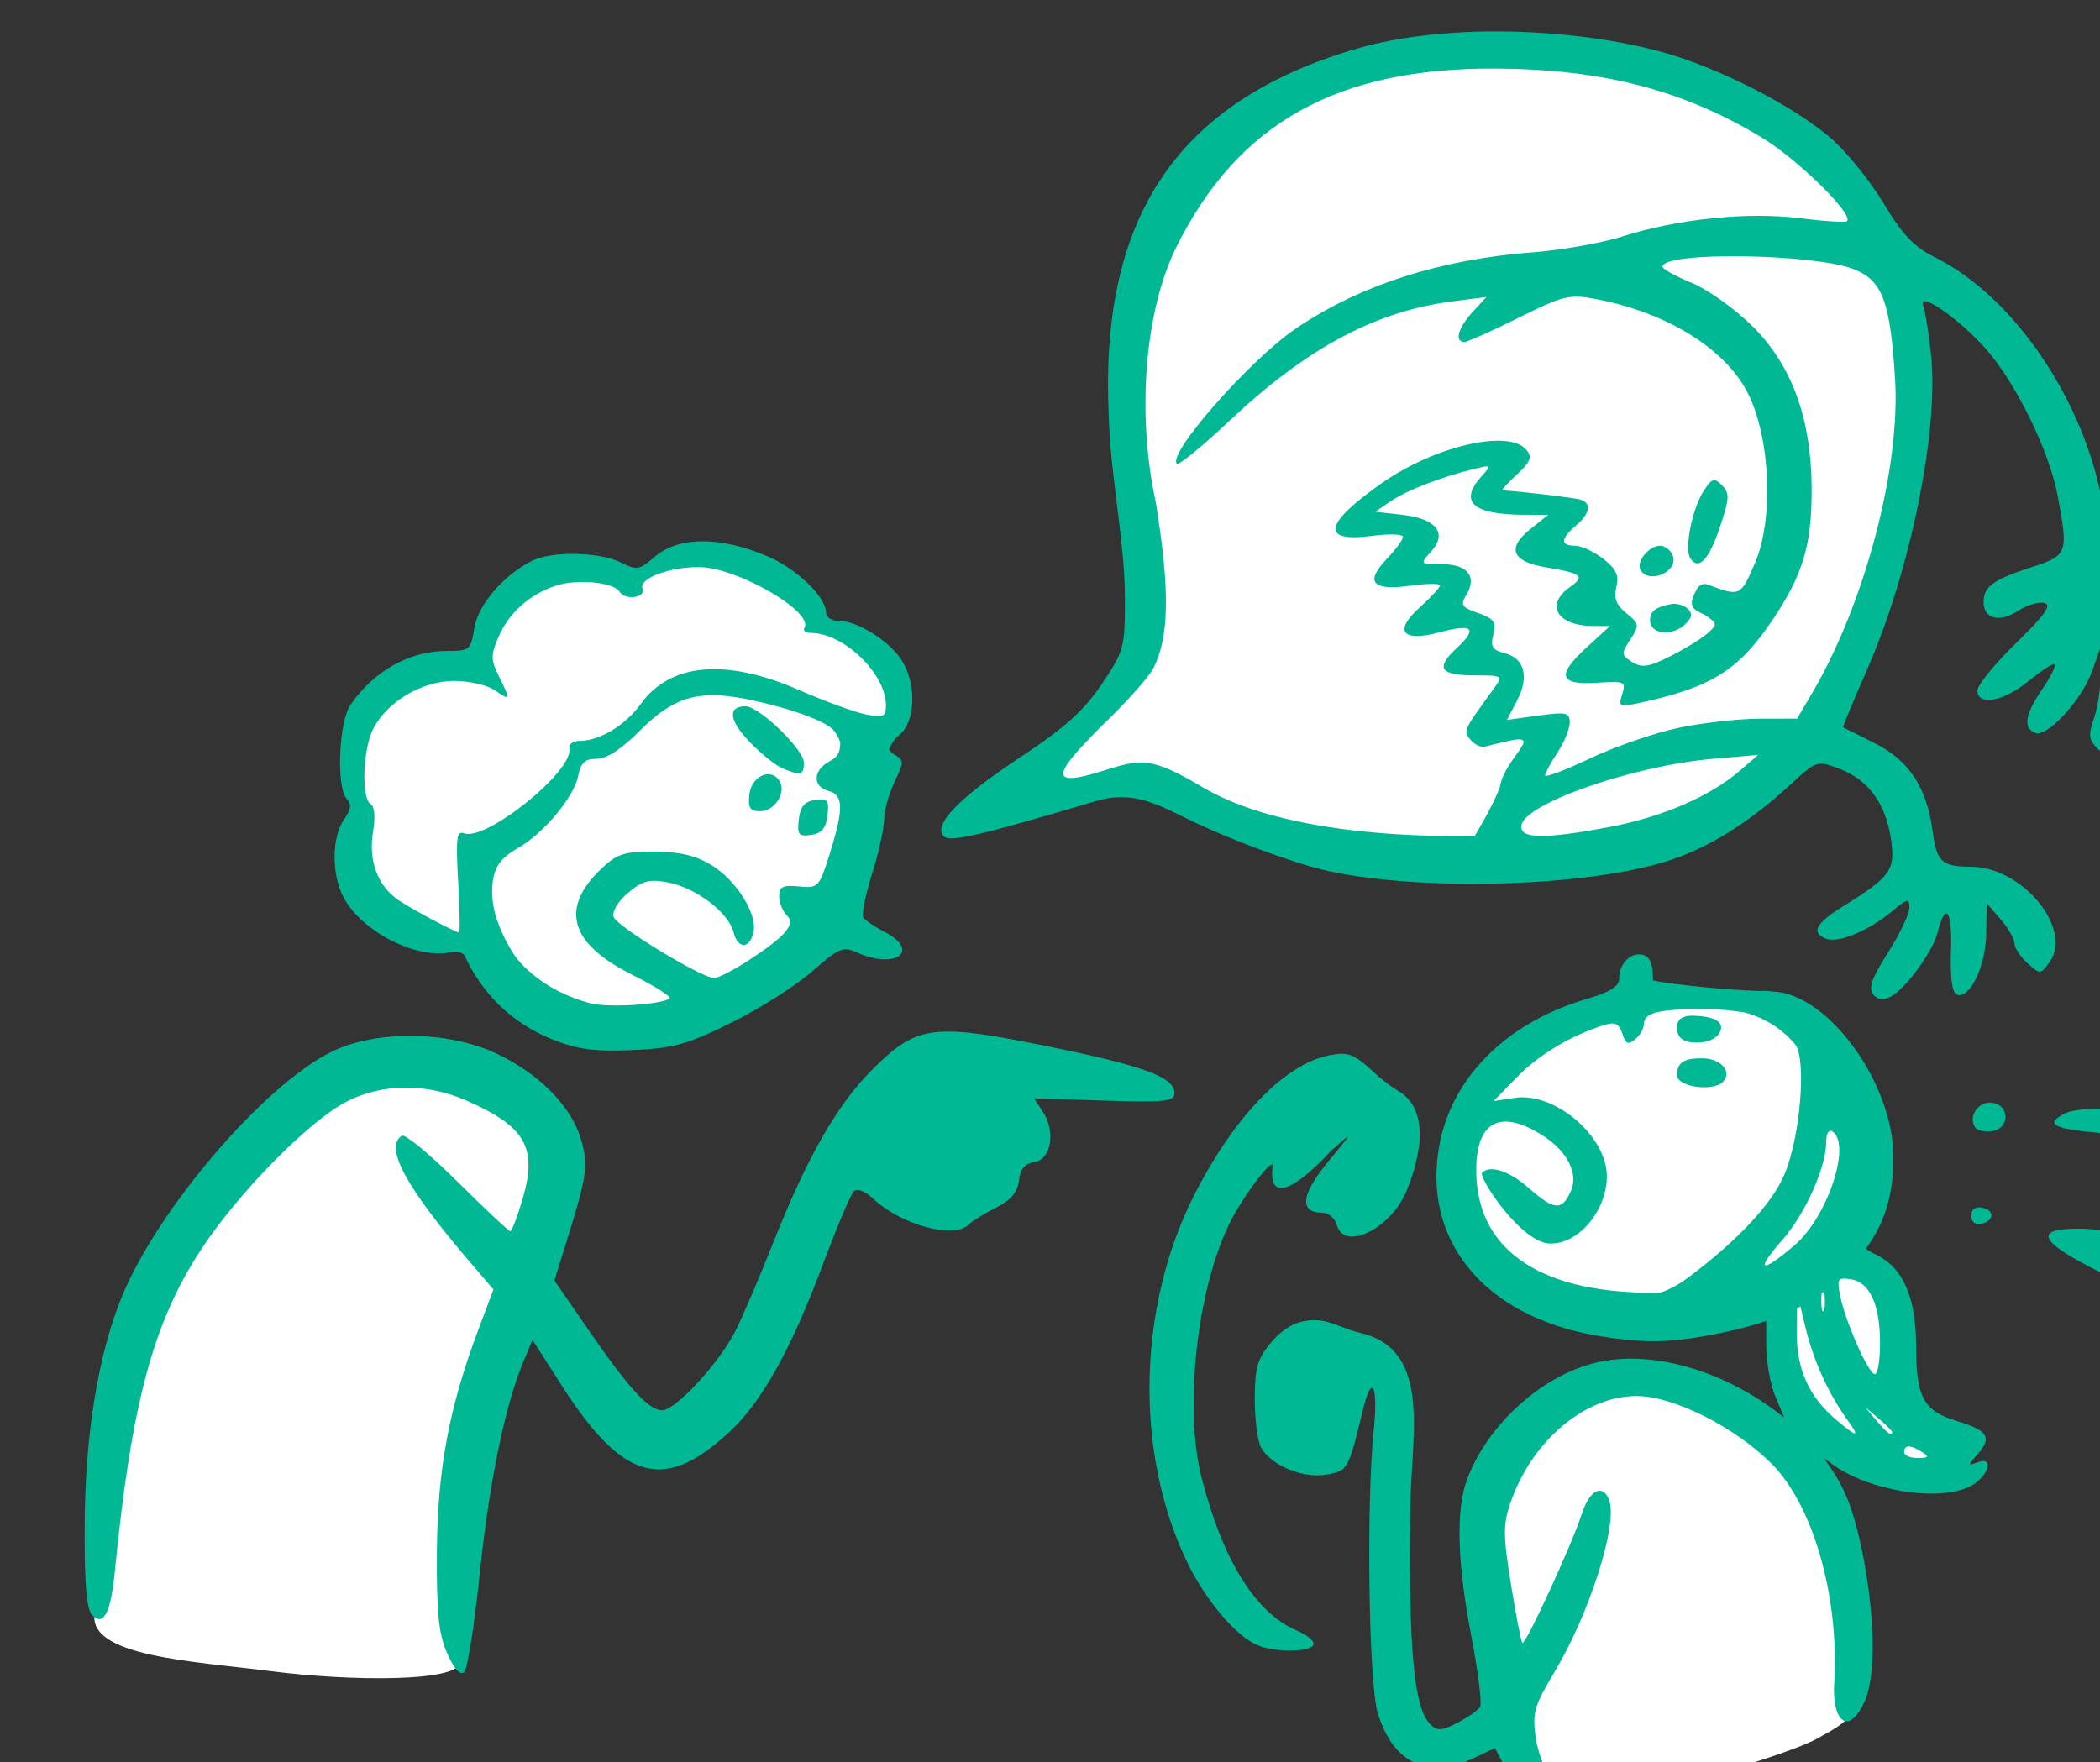 <?xml version="1.0" ?><svg height="262.059mm" viewBox="0 0 312.242 262.059" width="312.242mm" xmlns="http://www.w3.org/2000/svg">
    <rect x="0" y="0" width="312.242" height="262.059" fill="#333333" stroke="none"/>
    <path d="m 31013.982,11212.975 c -60.751,1.089 -119.303,19.268 -148.408,35.724 -51.742,29.254 -70.52,104.056 -77.289,140.203 -6.768,36.147 16.743,126.232 8.283,162.86 -8.461,36.628 -63.231,71.253 -83.625,85.92 0,0 25.521,-5.911 54.821,-11.602 29.3,-5.691 61.985,11.381 102.595,30.457 40.61,19.075 106.69,16.271 199.131,3.287 92.441,-12.984 117.824,-82.474 148.014,-169.916 30.191,-87.442 14.184,-174.044 -70.598,-239.605 -37.093,-28.683 -85.673,-38.175 -132.924,-37.328 z m -462.638,283.66 c -21.695,0.101 -39.514,14.312 -39.514,14.312 0,0 -21.793,-10.25 -52.146,0.666 -30.353,10.916 -33.25,51.164 -33.25,51.164 0,0 -32.633,-4.376 -57.569,15.959 -24.935,20.335 -10.588,61.116 -10.588,61.116 0,0 1.909,3.768 1.969,35.351 0.06,31.583 44.576,34.908 62.123,39.895 0,0 9.455,-4.636 10.361,-5.078 6.682,18.983 16.574,34.237 27.338,42.951 0,0 27.074,16.19 68.842,8.896 41.768,-7.293 86.208,-43.6 103.574,-78.705 8.798,-17.785 13.104,-47.781 9.455,-76.56 6.689,-3.453 11.298,-5.916 12.791,-6.889 12.498,-8.145 7.326,-23.603 1.416,-39.117 -5.911,-15.515 -38.478,-25.545 -38.478,-25.545 0,0 -31.092,-32.359 -56.828,-37.512 -3.217,-0.644 -6.397,-0.919 -9.496,-0.904 z m 556.209,249.48 c -14.486,0.02 -29.795,2.046 -44.991,6.479 -48.624,14.187 -78.28,44.082 -85.226,97.14 -6.59,33.662 29.21,58.749 77.924,71.412 29.468,7.661 69.524,0.514 100.978,-14.414 -0.1,3.182 0.03,5.373 0.03,5.373 -5.726,29.699 3.138,62.168 25.179,80.01 22.042,17.842 61.938,20.78 67.664,20.725 5.725,-0.06 -11.822,-15.35 -17.363,-33.303 -5.541,-17.953 8.19,-47.872 -11.881,-67.709 -12.955,-12.803 -22.447,-20.945 -32.086,-25.557 5.763,-5.316 10.511,-10.965 13.623,-16.902 19.414,-37.028 0.178,-77.022 -20.127,-98.742 -13.96,-14.932 -41.851,-24.562 -73.722,-24.512 z m -729.801,38.862 c -3.336,0.03 -6.712,0.162 -10.119,0.412 -54.503,4.007 -98.319,69.648 -124.858,124.47 -26.539,54.821 -30.904,144.186 -31.705,181.455 -5.076,24.766 54.86,27.331 98.944,33.022 44.083,5.69 107.134,6.331 106.066,-5.611 -1.069,-11.943 6.858,-77.182 12.647,-129.118 5.788,-51.937 43.994,-134.25 42.035,-158.455 -1.836,-22.692 -42.966,-46.58 -93.01,-46.175 z m 693.478,176.941 c -3.501,-0.04 -6.888,0.185 -10.119,0.711 -34.466,5.61 -66.26,40.954 -69.822,65.4 -3.563,24.445 11.756,117.738 30.102,159.174 15.407,22.762 134.71,-13.541 155.638,-24.842 20.929,-11.301 22.655,-14.03 22.209,-33.345 -0.445,-19.316 -17.188,-95.136 -34.287,-119.34 -15.496,-21.936 -59.883,-47.36 -93.721,-47.758 z" fill="#FFFFFF" transform="translate(165.689,-2.521) matrix(0.265,0,0,0.265,-8157.516,-2961.897)"/>
    <path d="m 31001.598,11204.127 c -30.488,-0.387 -59.653,3.091 -81.373,9.336 -105.503,30.334 -145.276,98.949 -140.293,206.475 0.948,33.685 8.874,69.727 9.074,101.029 0.08,28.982 -0.354,30.618 -12.998,49.429 -10.007,14.887 -20.75,24.529 -45.76,41.073 -34.6,22.883 -49.196,37.993 -42.838,44.351 3.459,3.459 20.09,-0.391 85.356,-19.771 22.004,-6.535 35.577,2.597 56.964,12.681 21.909,10.329 51.377,20.677 64.84,24.424 50.287,13.995 153.327,11.867 200.868,-4.146 22.485,-7.577 44.245,-21.303 67.091,-42.332 14.576,-13.416 14.901,-13.522 27.35,-8.781 16.157,6.151 25.892,19.338 28.898,39.16 2.686,17.693 0.134,21.308 -26.814,38.023 -15.483,9.604 -18.215,14.861 -9.469,18.217 6.764,2.597 24.099,-4.607 36.789,-15.285 8.908,-7.495 9.928,-7.701 9.848,-1.987 -0.05,3.503 -5.479,14.829 -12.063,25.163 -8.976,14.09 -11.031,19.922 -8.211,23.32 h -0.02 c 2.571,3.095 5.666,3.509 9.789,1.301 8.556,-4.579 23.644,-25.202 26.365,-36.039 4.465,-17.798 8.261,-12.58 7.502,10.314 -0.51,15.364 0.618,23.658 3.342,24.617 7.225,2.54 16.175,-16.075 16.435,-34.181 l 0.258,-17.19 7.801,9.057 c 4.289,4.983 7.795,11.07 7.795,13.529 0,2.456 3.26,7.418 7.246,11.024 7.114,6.438 7.334,6.429 12.283,-0.331 13.638,-18.631 -14.832,-53.552 -43.787,-53.709 -16.518,-0.09 -19.446,-2.78 -21.679,-19.914 -3.195,-24.472 -13.118,-39.646 -32.274,-49.357 -9.402,-4.767 -17.458,-8.776 -17.908,-8.906 -0.446,-0.13 5.47,-14.488 13.156,-31.903 24.473,-55.457 40.655,-134.832 36.137,-177.261 -1.304,-12.245 -3.256,-24.576 -4.34,-27.399 -3.46,-9.019 19.41,6.579 34.703,23.666 16.978,18.97 35.903,57.493 40.67,82.783 6.116,32.443 5.716,33.534 -14.674,40.178 -21.69,7.067 -26.861,10.853 -26.861,19.666 0,9.383 8.934,11.619 19.295,4.83 4.862,-3.186 11.48,-5.166 14.703,-4.396 4.445,1.063 0.628,6.496 -15.805,22.51 -11.911,11.611 -21.658,23.551 -21.658,26.541 0,9.018 14.715,6.281 28.846,-5.366 7.206,-5.939 13.758,-10.14 14.562,-9.334 0.805,0.803 -2.394,7.14 -7.109,14.078 -9.654,14.205 -10.826,21.774 -3.793,24.471 6.701,2.574 25.987,-18.375 31.715,-34.445 l 4.787,-13.432 0.158,14.213 c 0.08,7.816 -1.607,19.259 -3.76,25.426 -3.275,9.393 -2.956,12.145 1.959,16.976 5.477,5.383 6.307,5.228 12.535,-2.367 16.866,-20.573 16.465,-49.617 -0.992,-71.812 -6.453,-8.193 -7.561,-13.349 -6.662,-30.813 3.283,-63.857 -41.845,-143.848 -96.379,-170.83 -11.304,-5.594 -18.056,-12.709 -28.31,-29.83 -7.405,-12.365 -20.52,-28.693 -29.147,-36.285 -20.801,-18.311 -63.405,-40.146 -95.539,-48.963 -26.424,-7.249 -58.116,-11.107 -88.601,-11.496 v 0 z m -4.582,20.834 v 0 0 c 60.025,0.32 105.185,12.022 149.318,38.691 19.985,12.078 51.655,43.129 47.857,46.924 -0.826,0.827 -12.798,0.09 -26.603,-1.646 -29.214,-3.671 -68.602,0.392 -99.53,10.267 -11.437,3.649 -34.049,7.643 -50.253,8.873 -51.966,3.941 -97.154,18.493 -132.92,42.809 -25.893,17.602 -72.256,70.326 -66.715,75.867 1.03,1.029 14.428,-9.939 29.771,-24.373 43.23,-40.67 81.769,-61.262 124.994,-66.787 l 18.879,-2.412 -7.8,8.49 c -8.052,8.77 -10.223,16.709 -4.567,16.709 1.775,0 15.46,-6.102 30.406,-13.562 24.695,-12.32 28.605,-13.294 42.768,-10.649 40.746,7.613 74.225,28.541 86.439,54.029 12.276,25.62 13.893,70.033 3.434,94.344 -8.066,18.751 -8.268,18.843 -26.756,11.895 -2.365,-0.889 -5.204,0.732 -6.303,3.601 -6.284,11.19 1.631,10.999 6.329,14.393 5.618,4.105 5.611,4.646 -0.08,9.65 -3.319,2.916 -12.646,8.628 -20.727,12.69 -12,6.036 -15.905,6.63 -21.328,3.246 -6.198,-3.874 -6.267,-4.706 -1.074,-12.631 5.247,-8.011 5.122,-8.837 -2.188,-14.758 -5.679,-4.605 -7.182,-8.501 -5.627,-14.689 1.627,-6.485 -0.05,-10.119 -7.277,-15.809 -5.167,-4.062 -12.302,-7.387 -15.858,-7.387 -8.361,0 -8.201,-3.906 0.467,-11.33 7.902,-6.765 8.928,-12.51 2.6,-14.533 -3.284,-1.047 -32.595,-4.555 -43.826,-5.244 -0.756,-0.05 2.896,-4.041 8.115,-8.875 7.717,-7.156 8.702,-9.74 5.279,-13.865 -9.781,-11.786 -51.395,-2.139 -81.295,18.845 -32.561,22.847 -34.332,33.337 -4.98,29.444 9.388,-1.248 17.07,-0.981 17.07,0.59 0,1.572 -4.07,7.103 -9.041,12.293 -12.495,13.043 -8.235,18.056 12.881,15.15 9.323,-1.29 16.953,-1.392 16.953,-0.236 0,1.16 -5.067,6.659 -11.264,12.224 -15.056,13.524 -10.079,19.794 11.174,14.071 18.494,-4.981 21.412,-2.191 9.377,8.97 -12.091,11.213 -9.332,15.264 10.401,15.264 15.761,0 15.796,0.03 10.169,7.797 -17.089,23.609 -16.941,23.272 -12.683,28.404 2.271,2.734 5.964,4.416 8.207,3.738 2.242,-0.682 8.192,-2.134 13.219,-3.228 19.991,-4.354 -2.219,9.528 -5.008,25.699 v 0.03 c -3.276,9.834 -14.151,27.692 -14.151,27.692 -60.577,0.835 -117.273,-6.829 -151.904,-26.94 -30.289,-18.037 -35.06,-16.422 -58.205,-9.187 -32.829,10.262 -21.77,-2.644 -0.592,-24.283 14,-13.3 27.642,-28.408 30.315,-33.579 9.043,-17.484 9.459,-44.051 1.461,-93.168 -11.29,-52.18 -5.414,-109.135 11.412,-143.152 34.644,-69.785 90.121,-100.842 179.256,-100.367 z m 139.502,105.359 v 0 c 24.32,0.372 51.343,2.963 62.136,7.486 15.488,6.491 19.775,18.195 22.471,61.35 3.103,49.707 -16.877,125.651 -46.248,175.766 l -8.697,14.843 -21.33,0.05 c -11.733,0.03 -32.203,2.365 -45.493,5.18 -13.287,2.815 -35.508,10.509 -49.382,17.098 -13.873,6.589 -25.235,10.888 -25.205,9.552 0.01,-1.336 3.124,-7.105 6.912,-12.826 3.786,-5.719 6.878,-13.271 6.908,-16.785 0.02,-5.689 -1.906,-6.126 -17.584,-3.971 l -17.608,2.424 5.655,-10.933 c 6.916,-13.373 4.173,-23.729 -7.035,-26.543 -6.841,-1.716 -8.017,-3.664 -6.313,-10.45 1.759,-7.007 0.395,-8.933 -8.541,-12.048 -9.067,-3.16 -10.064,-4.619 -6.771,-9.893 6.445,-10.319 1.004,-17.5 -13.258,-17.5 -12.677,0 -12.725,-0.05 -6.319,-7.135 9.331,-10.311 2.98,-18.419 -16.13,-20.592 l -15.241,-1.732 8.719,-5.932 c 8.926,-6.072 28.286,-13.568 46.637,-18.06 9.955,-2.435 10.102,-2.297 4.332,4.078 -12.908,14.262 -5.064,21.485 23.486,21.615 l 13.861,0.05 -10.111,8.094 c -13.363,10.693 -10.203,18.202 9.002,21.382 19.959,3.303 21.995,4.946 13.496,10.901 -14.428,10.106 -7.41,21.954 13.024,21.984 l 9.246,0.03 -13.262,12.182 c -16.952,15.569 -15.248,21.033 6.125,19.637 15.424,-1.008 16.256,-0.626 14.021,6.418 -2.204,6.942 -1.532,7.307 9.233,5.002 40.86,-8.755 56.21,-18.343 75.428,-47.125 16.999,-25.45 21.808,-41.898 21.625,-74.008 -0.216,-38.468 -11.131,-68.349 -32.897,-90.068 -9.841,-9.821 -25.295,-20.889 -34.342,-24.598 -9.048,-3.709 -16.459,-7.803 -16.459,-9.094 -0.03,-4.359 21.59,-6.209 45.909,-5.838 z m -17.561,125.766 c -1.451,0.449 -2.93,2.335 -5.236,5.912 -6.382,9.901 -10.873,32.254 -7.557,37.619 4.547,7.355 10.446,1.25 16.648,-17.232 5.436,-16.188 5.589,-19.186 1.209,-23.565 -2.19,-2.19 -3.613,-3.181 -5.064,-2.734 z m -567.074,34.152 c -10.868,0.07 -20.101,3.017 -26.869,8.838 -8.519,7.328 -9.841,7.537 -18.979,2.979 -12.003,-5.989 -39,-6.391 -49.969,-0.743 -16.087,8.28 -30.048,24.674 -32.136,37.733 -1.953,12.201 -2.575,12.721 -15.172,12.721 -21.095,0 -40.926,11.039 -54.242,30.193 -6.686,9.61 -8.114,46.89 -2.032,52.973 2.763,2.762 2.317,5.804 -1.681,11.515 -6.818,9.734 -7.009,30.484 -0.395,43.27 9.902,19.153 40.25,35.002 59.846,31.256 3.615,-0.692 5.961,-0.41 8.088,1.414 9.841,21.52 26.569,38.344 49.787,47.551 13.783,5.466 23.679,6.761 44.56,5.839 23.149,-1.025 30.805,-3.153 55.637,-15.455 15.835,-7.848 36.205,-20.791 45.264,-28.767 14.815,-13.04 17.337,-14.102 25.101,-10.567 21.631,9.857 36.038,-0.905 15.457,-11.549 -5.595,-2.892 -10.978,-6.557 -11.957,-8.14 -0.978,-1.586 1.265,-12.651 4.981,-24.594 3.717,-11.943 6.758,-25.627 6.758,-30.41 0,-4.785 2.601,-14.183 5.783,-20.887 5.401,-11.381 5.401,-12.404 0,-15.426 -1.148,-0.642 -2.159,-1.701 -3.061,-2.882 1.21,-3.084 3.09,-5.996 5.799,-8.19 9.2,-7.453 9.786,-28.989 1.139,-42.185 -7.011,-10.704 -24.645,-21.768 -34.742,-21.768 -4.299,0 -7.571,-2.085 -7.571,-4.805 0,-8.704 -16.411,-24.486 -32.726,-31.472 -13.301,-5.697 -25.801,-8.51 -36.668,-8.442 z m 537.512,2.489 c -6.485,0 -13.844,9.151 -11.026,13.711 5.012,8.109 21.429,0.68 18.037,-8.163 -1.172,-3.051 -4.327,-5.548 -7.011,-5.548 z m -539.116,12.007 c 21.086,0.127 64.404,25.195 58.907,34.088 -0.97,1.567 0.659,2.85 3.617,2.85 18.405,0 42.125,22.853 42.125,40.586 0,6.385 -1.337,7.023 -10.975,5.215 -6.038,-1.134 -23.071,-7.341 -37.855,-13.793 -41.121,-17.95 -72.4,-15.123 -88.895,8.041 -8.261,11.604 -22.973,20.517 -33.861,20.517 -3.907,0 -6.616,1.874 -6.082,4.207 2.841,12.376 -46.771,52.389 -59.094,47.66 -4.095,-1.572 -4.616,2.742 -3.271,26.969 0.882,15.864 1.118,28.782 0.525,28.705 -2.541,-0.316 -25.371,-12.477 -33.545,-17.869 -12.04,-7.94 -17.501,-22.27 -14.73,-38.658 1.389,-8.222 0.871,-14.159 -1.356,-15.533 -5.335,-3.299 -4.366,-30.97 1.481,-42.278 7.914,-15.306 27.442,-26.849 45.423,-26.849 8.411,0 18.659,2.357 22.772,5.24 8.882,6.22 9.044,5.661 2.293,-7.867 -4.528,-9.077 -4.58,-11.807 -0.432,-21.551 5.922,-13.905 17.307,-24.207 32.307,-29.234 11.808,-3.954 32.488,-2.035 35.797,3.322 3.11,5.032 14.897,3.51 12.912,-1.666 -2.205,-5.746 14.84,-12.208 31.937,-12.102 z m 545.268,20.746 c -8.726,1.637 -11.891,4.031 -11.891,9.002 0,9.041 15.254,9.171 21.551,0.18 2.574,-2.551 1.398,-5.375 -1.18,-7.174 -2.578,-1.798 -6.554,-2.57 -8.48,-2.008 z m -539.459,51.186 c 9.216,-0.25 20.096,1.616 34.281,5.262 17.907,4.602 31.509,10.133 35.117,14.283 1.648,1.896 2.844,4.227 3.789,6.691 0.04,6.234 -1.533,8.442 -6.097,10.885 -9.299,4.978 -9.545,14.18 -0.44,16.561 8.458,2.211 8.573,10.016 0.526,35.66 -5.763,18.365 -6.385,19.015 -17.114,17.93 -8.978,-0.909 -11.136,0.133 -11.136,5.373 0,3.574 1.807,8.305 4.011,10.511 3.041,3.039 2.829,5.45 -0.867,9.949 -6.102,7.426 -34.299,25.545 -39.754,25.545 -6.839,0 -54.093,-28.708 -56.172,-34.125 -1.148,-2.994 2.07,-8.546 7.823,-13.492 8.005,-6.888 12.02,-7.987 22.238,-6.092 15.902,2.947 34.308,16.849 37.115,28.028 2.443,9.738 9.351,9.458 11.272,-0.461 1.952,-10.063 -9.79,-28.656 -23.414,-37.078 -8.825,-5.452 -17.912,-7.633 -32.098,-7.713 -17.127,-0.09 -21.181,1.225 -30.141,9.803 -23.143,22.153 -17.414,41.803 17.244,59.142 13.134,6.57 22.696,12.675 21.254,13.565 -5.609,3.451 -34.335,5.168 -44.213,2.642 -16.573,-4.24 -31.394,-13.132 -41.085,-24.644 -1.64,-1.948 -2.945,-4.292 -4.317,-6.557 -1.176,-2.034 -2.311,-4.121 -3.381,-6.279 -1.275,-2.791 -2.557,-5.58 -3.535,-8.657 l -0.109,0.05 c -1.743,-5.142 -2.903,-10.686 -2.91,-16.875 -0.02,-15.117 6.651,-19.567 15.322,-24.689 14.019,-8.279 30.621,-28.33 32.902,-39.731 1.542,-7.714 3.773,-9.82 10.399,-9.82 5.516,0 13.697,-5.268 23.658,-15.223 13.73,-13.731 24.471,-20.026 39.832,-20.443 z m 20.058,6.166 c -10.124,0 -9.32,7.858 2.016,19.705 6.409,6.699 14.773,13.484 18.586,15.078 10.451,4.371 12.127,3.932 12.127,-3.187 0,-7.374 -25.09,-31.596 -32.729,-31.596 z m 568.166,27.314 -10.4,8.948 c -16.578,14.262 -43.053,25.736 -72.275,31.33 -37.455,7.166 -51.58,6.918 -50.137,-0.881 2.285,-12.376 63.169,-33.443 107.633,-37.242 z m -556.22,10.858 c -4.473,0.446 -9.023,4.767 -9.77,11.242 -0.876,7.6 0.312,9.5 5.942,9.5 8.214,0 14.975,-10.488 10.957,-16.988 -1.788,-2.895 -4.445,-4.022 -7.129,-3.754 z m 31.279,14.139 c -1.054,-0.1 -2.425,0.02 -4.176,0.263 -5.919,0.84 -8.35,3.741 -9.174,10.948 -0.977,8.533 -0.07,9.658 6.928,8.664 5.919,-0.839 8.355,-3.74 9.18,-10.946 0.731,-6.402 0.406,-8.633 -2.758,-8.929 z m 458.678,86.953 c -5.48,-0.463 -11.713,4.836 -11.713,13.67 0,4.242 -5.311,7.544 -18.195,11.31 -43.781,12.796 -74.542,42.663 -82.27,79.887 -11.33,54.574 24.178,98.388 88.432,109.131 26.89,4.496 41.433,4.125 70.023,-1.78 9.043,-1.868 17.11,-4.031 24.5,-6.525 v 13.441 c 0,9.144 2.25,22.012 5,28.594 l 5.002,11.973 -1.199,-0.801 c -29.733,-23.602 -69.781,-37.09 -102.219,-30.295 -31.323,6.563 -62.877,34.663 -74.586,66.426 -6.194,16.793 -5.341,46.662 2.483,87.197 3.89,20.165 6.13,38.193 4.976,40.059 -1.152,1.867 -6.87,5.861 -12.705,8.879 -8.933,4.619 -11.349,4.742 -15.312,0.781 -9.051,-9.051 -12.146,-42.087 -11.143,-118.951 -0.137,-40.766 13.296,-90.498 -27.459,-100.455 -9.751,-2.383 -16.771,-6.586 -23.437,-7.155 -11.111,-0.948 -19.503,3.2 -27.491,12.692 -7.358,8.744 -8.873,14.089 -8.873,31.301 0,11.416 1.553,23.651 3.449,27.193 5.426,10.143 23.851,17.759 36.993,15.295 11.897,-2.233 12.111,-2.627 20.398,-36.951 4.861,-20.133 8.497,-12.804 5.918,11.926 -4.211,40.361 -2.865,141.156 2.111,158.306 8.283,28.55 28.21,38.152 53.819,25.942 l 12.021,-5.735 7.934,14.828 c 7.376,13.786 24.141,9.824 21.224,-0.17 -0.972,-3.337 -5.039,-11.947 -6.248,-20.527 -1.938,-13.794 -0.757,-17.99 10.196,-36.182 20.008,-33.229 36.134,-83.805 30.992,-97.207 -3.581,-9.331 -11.025,-5.547 -15.283,7.766 -5.486,17.16 -31.727,74.109 -33.383,72.451 -0.712,-0.712 -3.598,-15.526 -6.41,-32.914 -4.406,-27.229 -4.443,-33.56 -0.276,-45.66 12.081,-35.061 42.263,-60.361 71.491,-59.918 20.487,0.309 54.333,17.391 74.845,37.771 23.404,23.252 38.122,74.364 35.379,122.862 -1.606,21.34 7.824,30.955 16.957,10.845 10.092,-22.447 1.675,-85.035 -9.291,-113.031 -3.238,-8.267 -7.959,-16.183 -13.642,-23.662 l 5.453,3.885 c 20.674,14.731 59.365,20.781 76.703,12.008 10.105,-5.113 14.051,-17.082 4.476,-13.582 -5.889,2.148 -5.884,1.946 0.08,-4.85 7.894,-9.001 5.3,-13.041 -11.637,-18.117 -18.902,-5.659 -23.186,-13.326 -23.186,-41.51 0,-28.27 -7.232,-44.744 -22.916,-52.193 -2.215,-1.052 -3.864,-2.077 -5.242,-3.096 10.683,-14.832 15.408,-30.27 15.408,-51.428 0,-41.972 -37.257,-92.424 -68.006,-92.91 -1.619,-0.31 -3.292,-0.45 -5.041,-0.389 -1.178,0.137 -3.136,0.03 -4.867,-0.02 -7.631,-0.321 -17.594,-0.965 -28.041,-2.018 -24.02,-2.418 -28.986,-3.843 -28.986,-3.843 0.249,-13.238 -3.92,-14.272 -7.207,-14.549 z m 37.953,30.744 c 7.538,0.06 14.213,0.766 20.514,1.789 13.883,3.586 23.276,11.533 28.439,17.752 6.679,8.04 3.047,52.367 -6.017,73.435 -7.016,16.311 -25.939,36.615 -53.26,57.147 -4.432,3.331 -9.65,6.684 -16.069,8.851 -1.836,0.03 -3.535,0.145 -5.443,0.137 -64.131,-0.242 -99.034,-25.397 -98.027,-70.648 0.579,-26.143 14.308,-32.452 37.693,-17.328 13.61,8.801 19.786,21.3 15.344,31.046 -5.048,11.078 -9.249,10.746 -23.623,-1.873 -10.865,-9.538 -21.622,-13.08 -26.106,-8.597 -2.477,2.477 22.656,40.537 38.641,39.791 15.803,0 31.316,-18.714 31.316,-37.776 0,-22.535 -29.215,-47.39 -51.701,-43.98 l -11.846,1.799 13.325,-13.645 c 12.276,-12.572 30.426,-23.343 49.078,-29.121 5.749,-1.783 8.06,-0.623 9.822,4.928 1.839,5.804 3.285,6.441 7.211,3.187 2.697,-2.24 4.904,-6.054 4.904,-8.476 0,-6.644 8.45,-8.625 35.805,-8.418 z m -9.523,3.637 c -4.506,0.179 -7.768,2.029 -7.768,6.701 0,6.235 4.513,9.116 14.031,8.199 7.219,-0.697 10.776,-5 10.776,-8.332 0,-3.332 -4.043,-5.59 -11.262,-6.287 -2.38,-0.23 -4.275,-0.341 -5.777,-0.281 z m -414.188,8.937 c -20.216,-0.566 -29.499,5.763 -45.109,21.373 -19.673,19.673 -36.42,48.96 -55.504,97.065 -7.833,19.749 -17.416,42.131 -21.295,49.734 -9.175,17.984 -33.545,44.324 -41.01,44.324 -7.506,0 -18.874,-12.46 -41.937,-45.963 l -18.522,-26.902 7.26,-23.352 c 11.156,-35.893 11.919,-41.63 7.476,-56.453 -5.465,-18.239 -24.04,-36.808 -47.804,-47.787 -27.239,-12.583 -67.247,-12.911 -91.955,-0.75 -38.156,18.777 -97.821,88.585 -117.856,137.891 -13.267,32.646 -20.454,77.15 -20.689,128.123 -0.153,33.004 1.034,46.994 4.263,50.222 6.428,6.427 10.387,-1.331 12.705,-24.892 9.205,-93.511 21.35,-138.976 48.051,-179.901 20.905,-32.038 60.896,-72.754 82.024,-83.511 20.199,-10.286 44.87,-10.421 67.599,-0.367 32.665,14.452 39.432,26.283 31.209,54.576 -2.969,10.211 -6.139,18.562 -7.047,18.562 -0.906,0 -14.232,-12.498 -29.611,-27.775 -15.379,-15.275 -29.409,-26.877 -31.176,-25.783 -10.191,6.297 2.186,28.995 39.541,72.513 l 11.809,13.758 -8.449,22.447 c -16.486,43.805 -23.012,78.834 -23.285,125.053 -0.203,34.362 1.009,46.134 5.865,56.928 3.945,8.781 7.307,12.421 9.472,10.254 1.848,-1.846 5.762,-26.684 8.696,-55.197 5.232,-50.832 14.152,-94.227 24.429,-118.823 l 5.172,-12.379 16.547,25.819 c 34.642,54.059 57.954,60.071 95.252,24.572 17.402,-16.565 33.604,-45.933 51.047,-92.529 7.805,-20.852 15.616,-39.376 17.355,-41.162 1.949,-2.001 6.186,-0.403 11.051,4.166 15.588,14.638 45.195,22.677 53.389,14.484 2.011,-2.012 8.952,-6.301 15.422,-9.531 8.309,-4.149 12.08,-8.611 12.84,-15.192 0.753,-6.521 3.351,-9.64 8.664,-10.396 9.417,-1.339 12.127,-17.07 4.855,-28.168 l -4.971,-7.588 39.375,1.252 c 34.126,1.084 39.372,0.521 39.372,-4.233 0,-9.023 -17.487,-15.415 -72.594,-26.531 -23.73,-4.788 -39.797,-7.611 -51.926,-7.951 z m 218.348,12.436 c -1.882,0.01 -4.017,0.292 -6.635,0.779 -24.935,4.679 -53.57,34.178 -76.02,78.31 -31.921,62.761 -33.655,144.298 -4.373,205.575 10.424,21.815 27.765,42.347 39.938,47.285 9.806,3.988 28.693,3.933 31.172,-0.08 1.144,-1.848 -3.053,-5.558 -9.325,-8.237 -23.073,-9.87 -41.418,-39.283 -53.291,-85.443 -10.036,-39.018 -2.824,-105.358 15.536,-142.934 7.296,-14.933 25.077,-38.454 24.25,-32.078 -2.46,18.977 10.407,15.456 33.103,-9.058 9.36,-7.962 15.134,-14.253 -1.256,5.551 -18.467,22.192 -14.946,29.5 -4.158,29.5 3.613,0 7.339,3.097 8.342,6.933 3.897,14.899 30.199,2.18 38.984,-18.853 5.391,-12.897 15.98,-45.173 -5.045,-56.719 -2.178,-1.196 -9.04,-6.07 -14.849,-11.75 -7.359,-6.441 -10.729,-8.818 -16.373,-8.781 z m 202.263,2.521 c -9.163,0 -14.088,1.612 -14.131,9.502 -0.03,6.479 20.003,9.451 25.706,3.75 5.604,-5.606 -1.075,-13.252 -11.575,-13.252 z m 162.674,24.943 c -7.538,-1.077 -13.527,7.421 -9.654,13.69 h 0.01 c 1.141,1.843 5.437,2.87 9.543,2.285 10.096,-1.439 10.186,-14.538 0.101,-15.975 z m 73.283,3.569 c -13.774,-0.756 -27.839,-0.08 -32.74,2.541 -11.112,5.947 -6.397,8.516 19.947,10.855 49.696,4.415 56.575,3.262 43.782,-7.355 -3.733,-3.098 -17.214,-5.284 -30.989,-6.041 z m -164.336,12.275 c 0.402,-0.142 0.849,-0.08 1.317,0.207 11.085,6.852 -2.508,48.019 -21.115,63.946 -18.947,16.217 -22.459,14.744 -6.924,-2.903 13.021,-14.795 24.708,-41.022 24.689,-55.355 0,-3.243 0.825,-5.472 2.033,-5.895 z m 82.87,42.947 c -2.239,0.336 -3.52,1.961 -3.52,4.639 0,3.33 2.242,5.239 5.383,4.584 7.527,-1.567 7.989,-7.716 0.685,-9.121 -0.95,-0.183 -1.801,-0.214 -2.548,-0.102 z m 58.863,11.92 c -28.318,-0.52 -25.131,7.04 10.396,24.639 31.423,15.567 44.025,18.111 47.317,9.539 5.167,-13.466 -28.913,-33.65 -57.713,-34.178 z m -134.297,27.998 c 1.04,-0.08 2.435,0.07 4.25,0.325 10.614,1.516 16.459,14.095 16.498,35.627 0.03,9.716 -1.277,17.666 -2.9,17.666 -3.546,0 -16.556,-29.38 -19.479,-43.998 -1.426,-7.141 -1.49,-9.383 1.631,-9.62 z m -10.594,7.233 c 0,0.04 0.07,0.182 0.07,0.182 0,0 0.795,7.817 -0.127,10.093 -0.923,2.279 -1.628,-0.401 -1.55,-5.953 0.02,-1.582 0.1,-2.459 0.181,-3.334 0.469,-0.335 0.959,-0.646 1.422,-0.988 z m -13.353,8.387 2.879,11.888 c 4.569,18.867 12.816,36.957 23.779,52.19 6.869,9.542 5.336,9.534 -6.07,-0.02 -16.065,-13.459 -22.99,-29.056 -22.659,-51.297 l 0.159,-11.728 c 0.653,-0.33 1.27,-0.692 1.912,-1.031 z m 36.334,56.503 7.572,6.411 c 4.164,3.525 7.568,6.932 7.568,7.572 0,2.692 -2.708,0.708 -8.73,-6.408 z m 24.472,22.075 c 1.708,0 4.234,1.054 7.494,3.162 4.081,2.639 3.598,3.264 -2.525,3.312 -4.163,0.03 -7.568,-1.46 -7.568,-3.312 0,-2.108 0.891,-3.162 2.599,-3.162 z" fill="#00B894" transform="translate(165.689,-2.521) matrix(0.265,0,0,0.265,-8157.516,-2961.897)"/>
</svg>